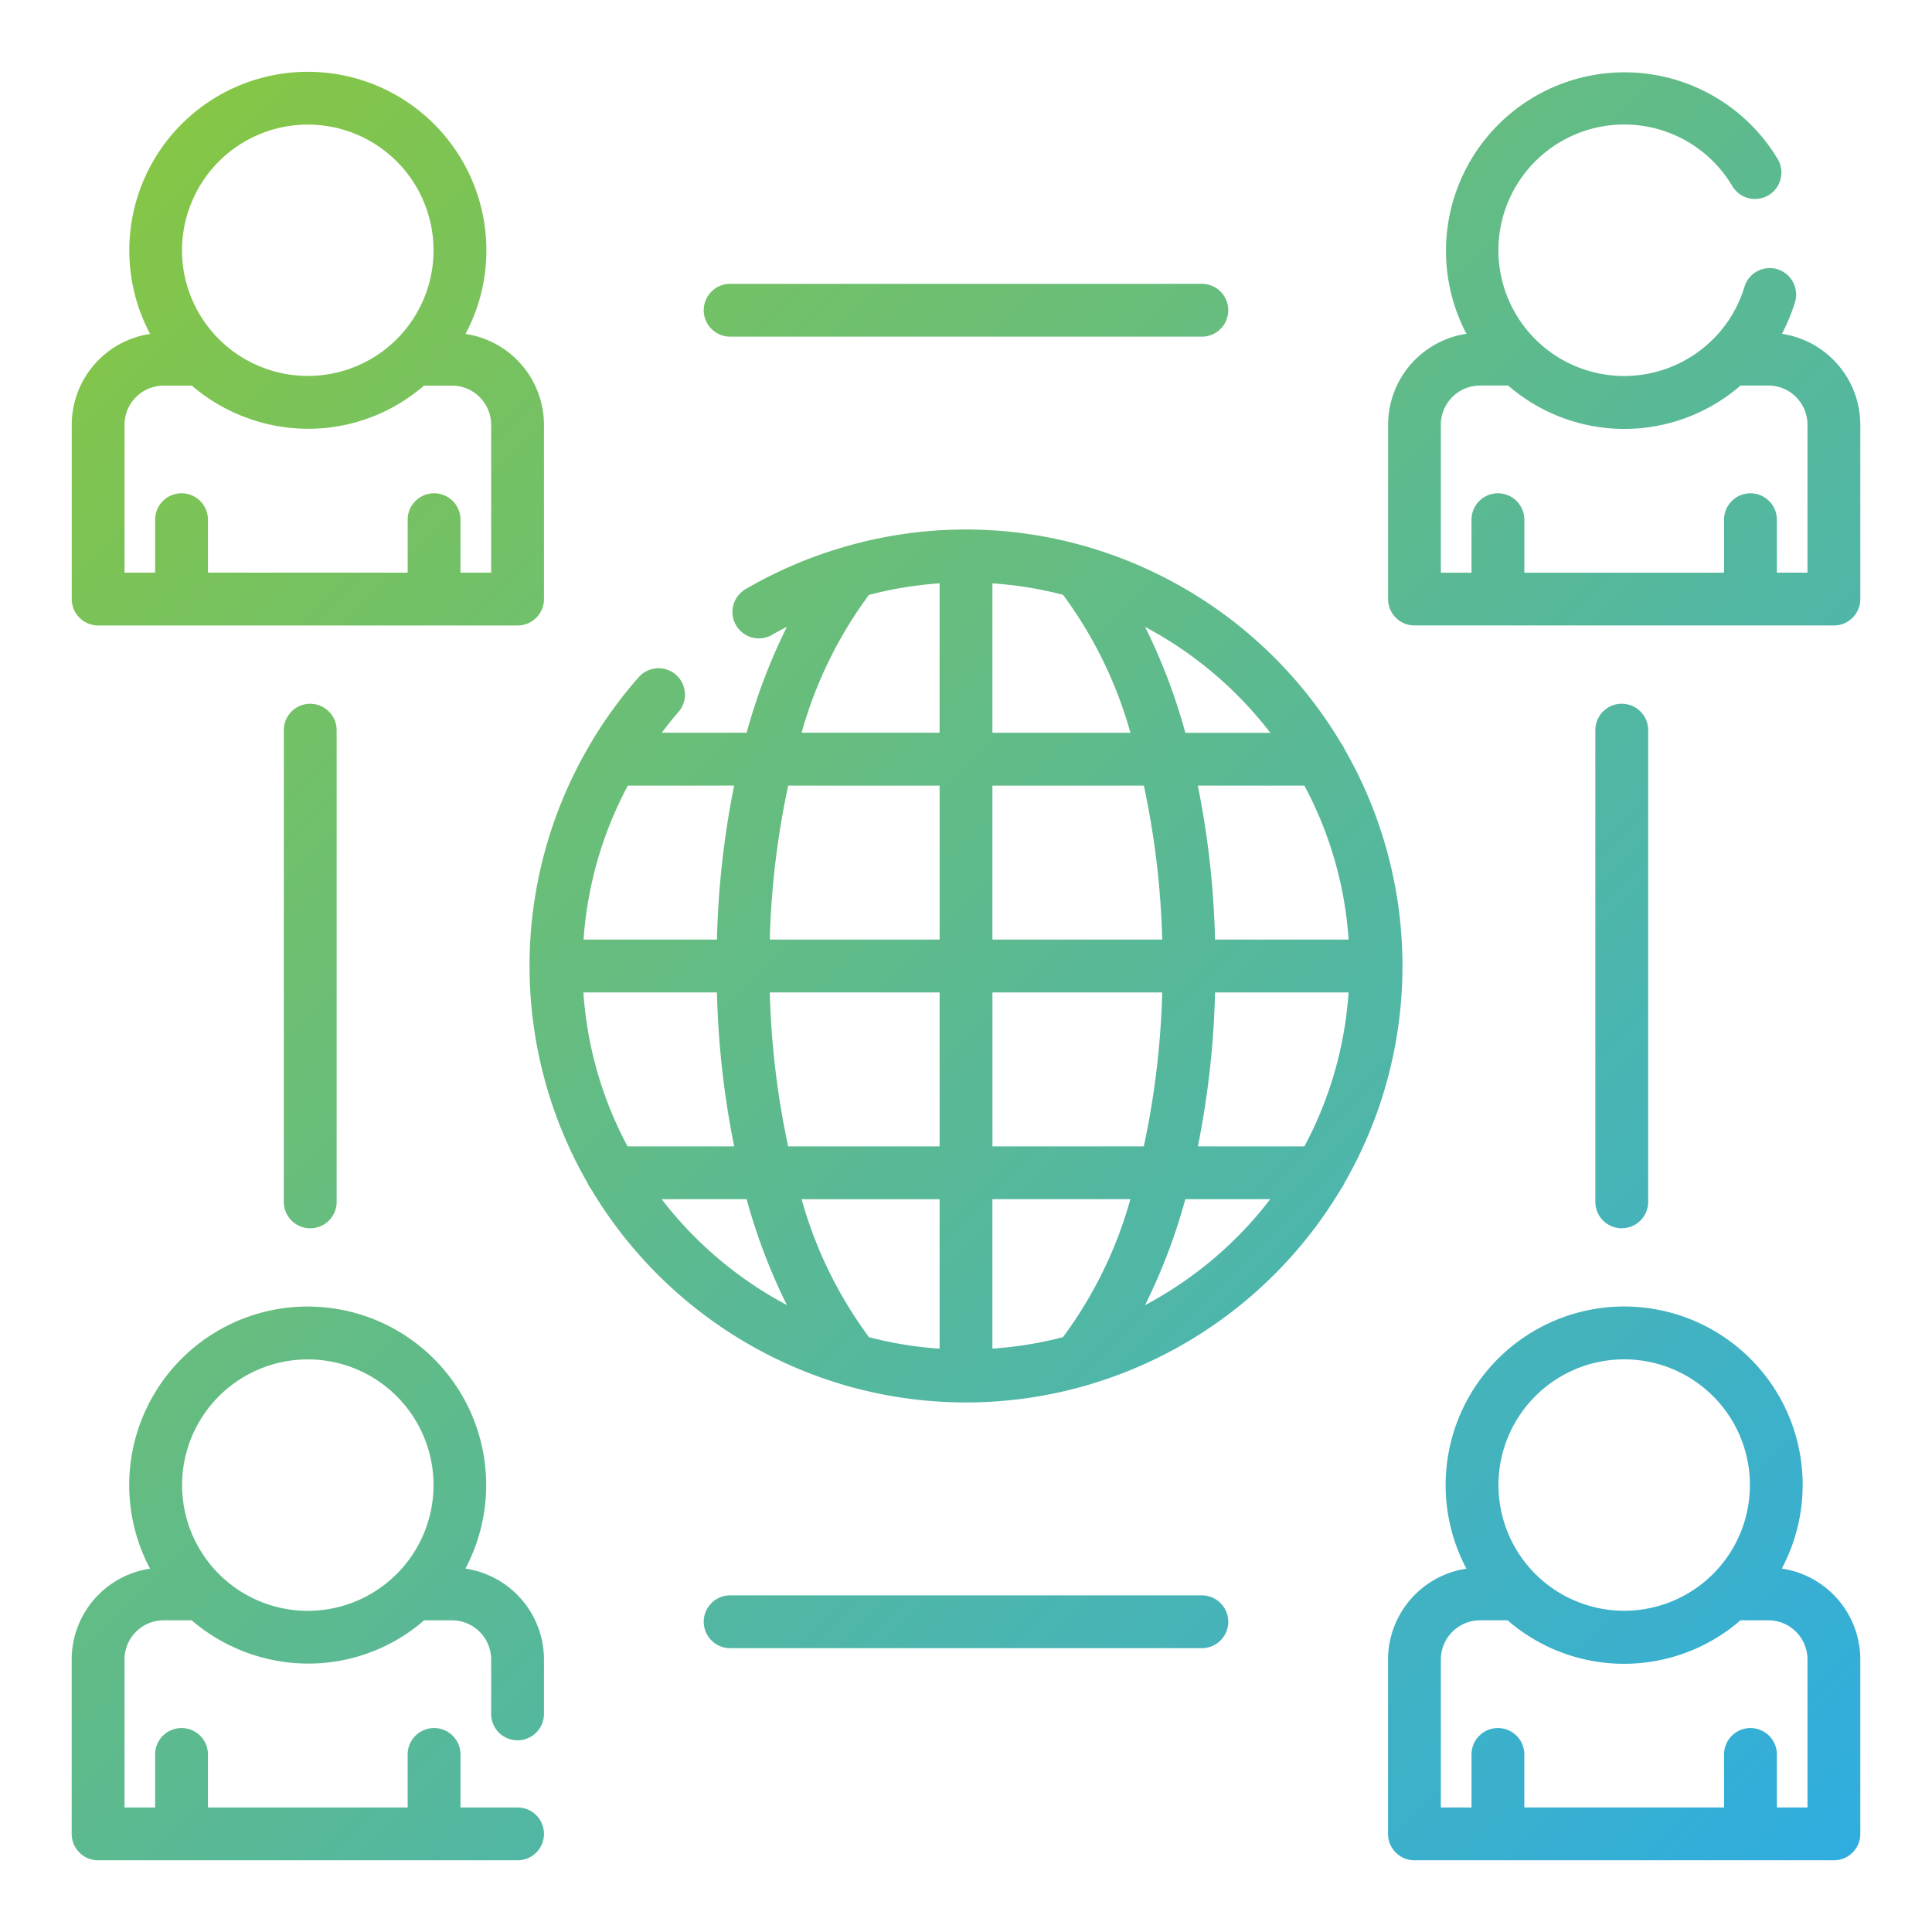 <svg id="Layer_1" height="512" viewBox="0 0 128 128" width="512" xmlns="http://www.w3.org/2000/svg" xmlns:xlink="http://www.w3.org/1999/xlink" data-name="Layer 1"><linearGradient id="linear-gradient" gradientUnits="userSpaceOnUse" x1="120.308" x2="7.693" y1="125.166" y2="12.551"><stop offset="0" stop-color="#30ade0"/><stop offset="1" stop-color="#85c646"/></linearGradient><path d="m118.049 103.922a11.818 11.818 0 0 0 .079-10.942 11.829 11.829 0 0 0 -21.042 10.82c.023.044.051.084.074.127a6.1 6.1 0 0 0 -5.2 6.016v11.557a1.751 1.751 0 0 0 1.75 1.75h27.79a1.751 1.751 0 0 0 1.75-1.75v-11.56a6.1 6.1 0 0 0 -5.201-6.018zm-18.373-8.078a8.33 8.33 0 0 1 15.339-1.263 8.329 8.329 0 1 1 -15.339 1.263zm20.074 23.906h-2.027v-3.512a1.75 1.75 0 0 0 -3.5 0v3.512h-13.232v-3.512a1.75 1.75 0 0 0 -3.5 0v3.512h-2.031v-9.81a2.6 2.6 0 0 1 2.6-2.59h1.822a11.769 11.769 0 0 0 15.429 0h1.849a2.593 2.593 0 0 1 2.59 2.59zm-113.25-78.31h5.5.024.025 16.686.024.024 5.507a1.751 1.751 0 0 0 1.75-1.75v-11.55a6.1 6.1 0 0 0 -5.2-6.017 11.883 11.883 0 0 0 .82-1.927 11.829 11.829 0 1 0 -21.787 1.794c.023.046.055.086.08.132a6.094 6.094 0 0 0 -5.2 6.018v11.55a1.751 1.751 0 0 0 1.747 1.75zm5.962-27.4a8.329 8.329 0 1 1 13.738 8.514l-.016.016a8.34 8.34 0 0 1 -13.2-2.181 8.274 8.274 0 0 1 -.522-6.353zm-4.212 14.1a2.593 2.593 0 0 1 2.59-2.59h1.871a11.885 11.885 0 0 0 7.7 2.859 11.755 11.755 0 0 0 5.389-1.309 11.9 11.9 0 0 0 2.292-1.552h1.848a2.6 2.6 0 0 1 2.6 2.59v9.8h-2.031v-3.507a1.75 1.75 0 0 0 -3.5 0v3.509h-13.232v-3.509a1.75 1.75 0 0 0 -3.5 0v3.509h-2.027zm22.585 75.783a11.825 11.825 0 1 0 -20.962-.123c.022.045.053.082.076.126a6.093 6.093 0 0 0 -5.2 6.017v11.557a1.751 1.751 0 0 0 1.75 1.75h27.791a1.75 1.75 0 0 0 0-3.5h-3.781v-3.512a1.75 1.75 0 0 0 -3.5 0v3.512h-13.232v-3.512a1.75 1.75 0 0 0 -3.5 0v3.512h-2.027v-9.81a2.593 2.593 0 0 1 2.59-2.59h1.86a11.889 11.889 0 0 0 7.71 2.867 11.692 11.692 0 0 0 7.69-2.867h1.84a2.6 2.6 0 0 1 2.6 2.59v3.61a1.75 1.75 0 0 0 3.5 0v-3.61a6.1 6.1 0 0 0 -5.205-6.017zm-17.85-1.723a8.329 8.329 0 1 1 13.237 2.142c-.012.011-.024.02-.035.031a8.323 8.323 0 0 1 -13.2-2.173zm7.569-55.572a1.751 1.751 0 0 1 1.75 1.75v31.25a1.75 1.75 0 0 1 -3.5 0v-31.253a1.75 1.75 0 0 1 1.75-1.75zm86.892 34.75a1.751 1.751 0 0 1 -1.75-1.75v-31.253a1.75 1.75 0 0 1 3.5 0v31.25a1.75 1.75 0 0 1 -1.75 1.75zm-60.821-60.824a1.75 1.75 0 0 1 1.75-1.75h31.25a1.75 1.75 0 0 1 0 3.5h-31.25a1.751 1.751 0 0 1 -1.75-1.75zm34.75 86.892a1.75 1.75 0 0 1 -1.75 1.75h-31.25a1.75 1.75 0 0 1 0-3.5h31.25a1.751 1.751 0 0 1 1.75 1.75zm7.708-29.086a28.809 28.809 0 0 0 0-28.72 1.776 1.776 0 0 0 -.221-.383 29.034 29.034 0 0 0 -16.831-13.03 1.762 1.762 0 0 0 -.215-.062 28.774 28.774 0 0 0 -15.647 0 1.706 1.706 0 0 0 -.231.07 28.756 28.756 0 0 0 -6.545 2.8 1.75 1.75 0 1 0 1.771 3.019c.318-.186.645-.354.97-.526a38.817 38.817 0 0 0 -2.667 7.016h-5.625c.359-.468.719-.935 1.113-1.38a1.75 1.75 0 0 0 -2.622-2.318 28.877 28.877 0 0 0 -3.233 4.454c-.035.051-.061.106-.091.16a28.846 28.846 0 0 0 -.091 28.9 1.776 1.776 0 0 0 .221.383 29.034 29.034 0 0 0 16.845 13.035 1.842 1.842 0 0 0 .234.066 28.76 28.76 0 0 0 15.558 0 1.738 1.738 0 0 0 .237-.068 29.029 29.029 0 0 0 16.849-13.033 1.776 1.776 0 0 0 .221-.383zm-23.333 10.989v-9.9h9.142a27.962 27.962 0 0 1 -4.465 9.14 25.289 25.289 0 0 1 -4.677.76zm-8.177-.757a27.992 27.992 0 0 1 -4.465-9.14h9.142v9.9a25.289 25.289 0 0 1 -4.677-.76zm-18.922-22.842h8.849a58.627 58.627 0 0 0 1.141 10.2h-7.064a25.211 25.211 0 0 1 -2.926-10.2zm23.6-13.7v10.2h-11.251a55.493 55.493 0 0 1 1.22-10.2zm3.5-13.4a25.289 25.289 0 0 1 4.677.757 27.992 27.992 0 0 1 4.465 9.14h-9.143zm10.032 13.4a55.462 55.462 0 0 1 1.217 10.2h-11.25v-10.2zm13.567 10.2h-8.85a58.627 58.627 0 0 0 -1.141-10.2h7.061a25.211 25.211 0 0 1 2.929 10.2zm-38.35 3.5h11.25v10.2h-10.032a55.462 55.462 0 0 1 -1.218-10.2zm14.752 10.2v-10.2h11.248a55.493 55.493 0 0 1 -1.22 10.2zm14.748-10.2h8.846a25.211 25.211 0 0 1 -2.926 10.2h-7.058a58.627 58.627 0 0 0 1.138-10.2zm3.658-17.2h-5.625a38.806 38.806 0 0 0 -2.666-7.015 25.612 25.612 0 0 1 8.294 7.013zm-26.589-9.136a25.517 25.517 0 0 1 4.681-.768v9.9h-9.142a27.965 27.965 0 0 1 4.461-9.132zm-8.931 12.634a58.627 58.627 0 0 0 -1.138 10.202h-8.837a25.345 25.345 0 0 1 2.932-10.2zm-4.8 27.4h5.627a38.841 38.841 0 0 0 2.667 7.014 25.586 25.586 0 0 1 -8.293-7.01zm32.028 7.015a38.806 38.806 0 0 0 2.666-7.015h5.628a25.6 25.6 0 0 1 -8.293 7.019zm42.193-64.35a11.966 11.966 0 0 0 .864-2.092 1.75 1.75 0 0 0 -3.349-1.018 8.272 8.272 0 0 1 -2.127 3.519c-.014.014-.03.026-.044.04a8.331 8.331 0 1 1 1.371-10.227 1.75 1.75 0 0 0 3.014-1.779 11.83 11.83 0 0 0 -20.7 11.431c.023.044.054.082.077.126a6.1 6.1 0 0 0 -5.2 6.016v11.56a1.75 1.75 0 0 0 1.75 1.75h27.785a1.75 1.75 0 0 0 1.75-1.75v-11.556a6.1 6.1 0 0 0 -5.19-6.016zm1.69 15.826h-2.027v-3.507a1.75 1.75 0 0 0 -3.5 0v3.511h-13.231v-3.511a1.75 1.75 0 0 0 -3.5 0v3.511h-2.031v-9.81a2.6 2.6 0 0 1 2.6-2.59h1.857a11.754 11.754 0 0 0 15.4 0h1.843a2.593 2.593 0 0 1 2.59 2.59z" fill="url(#linear-gradient)"/></svg>